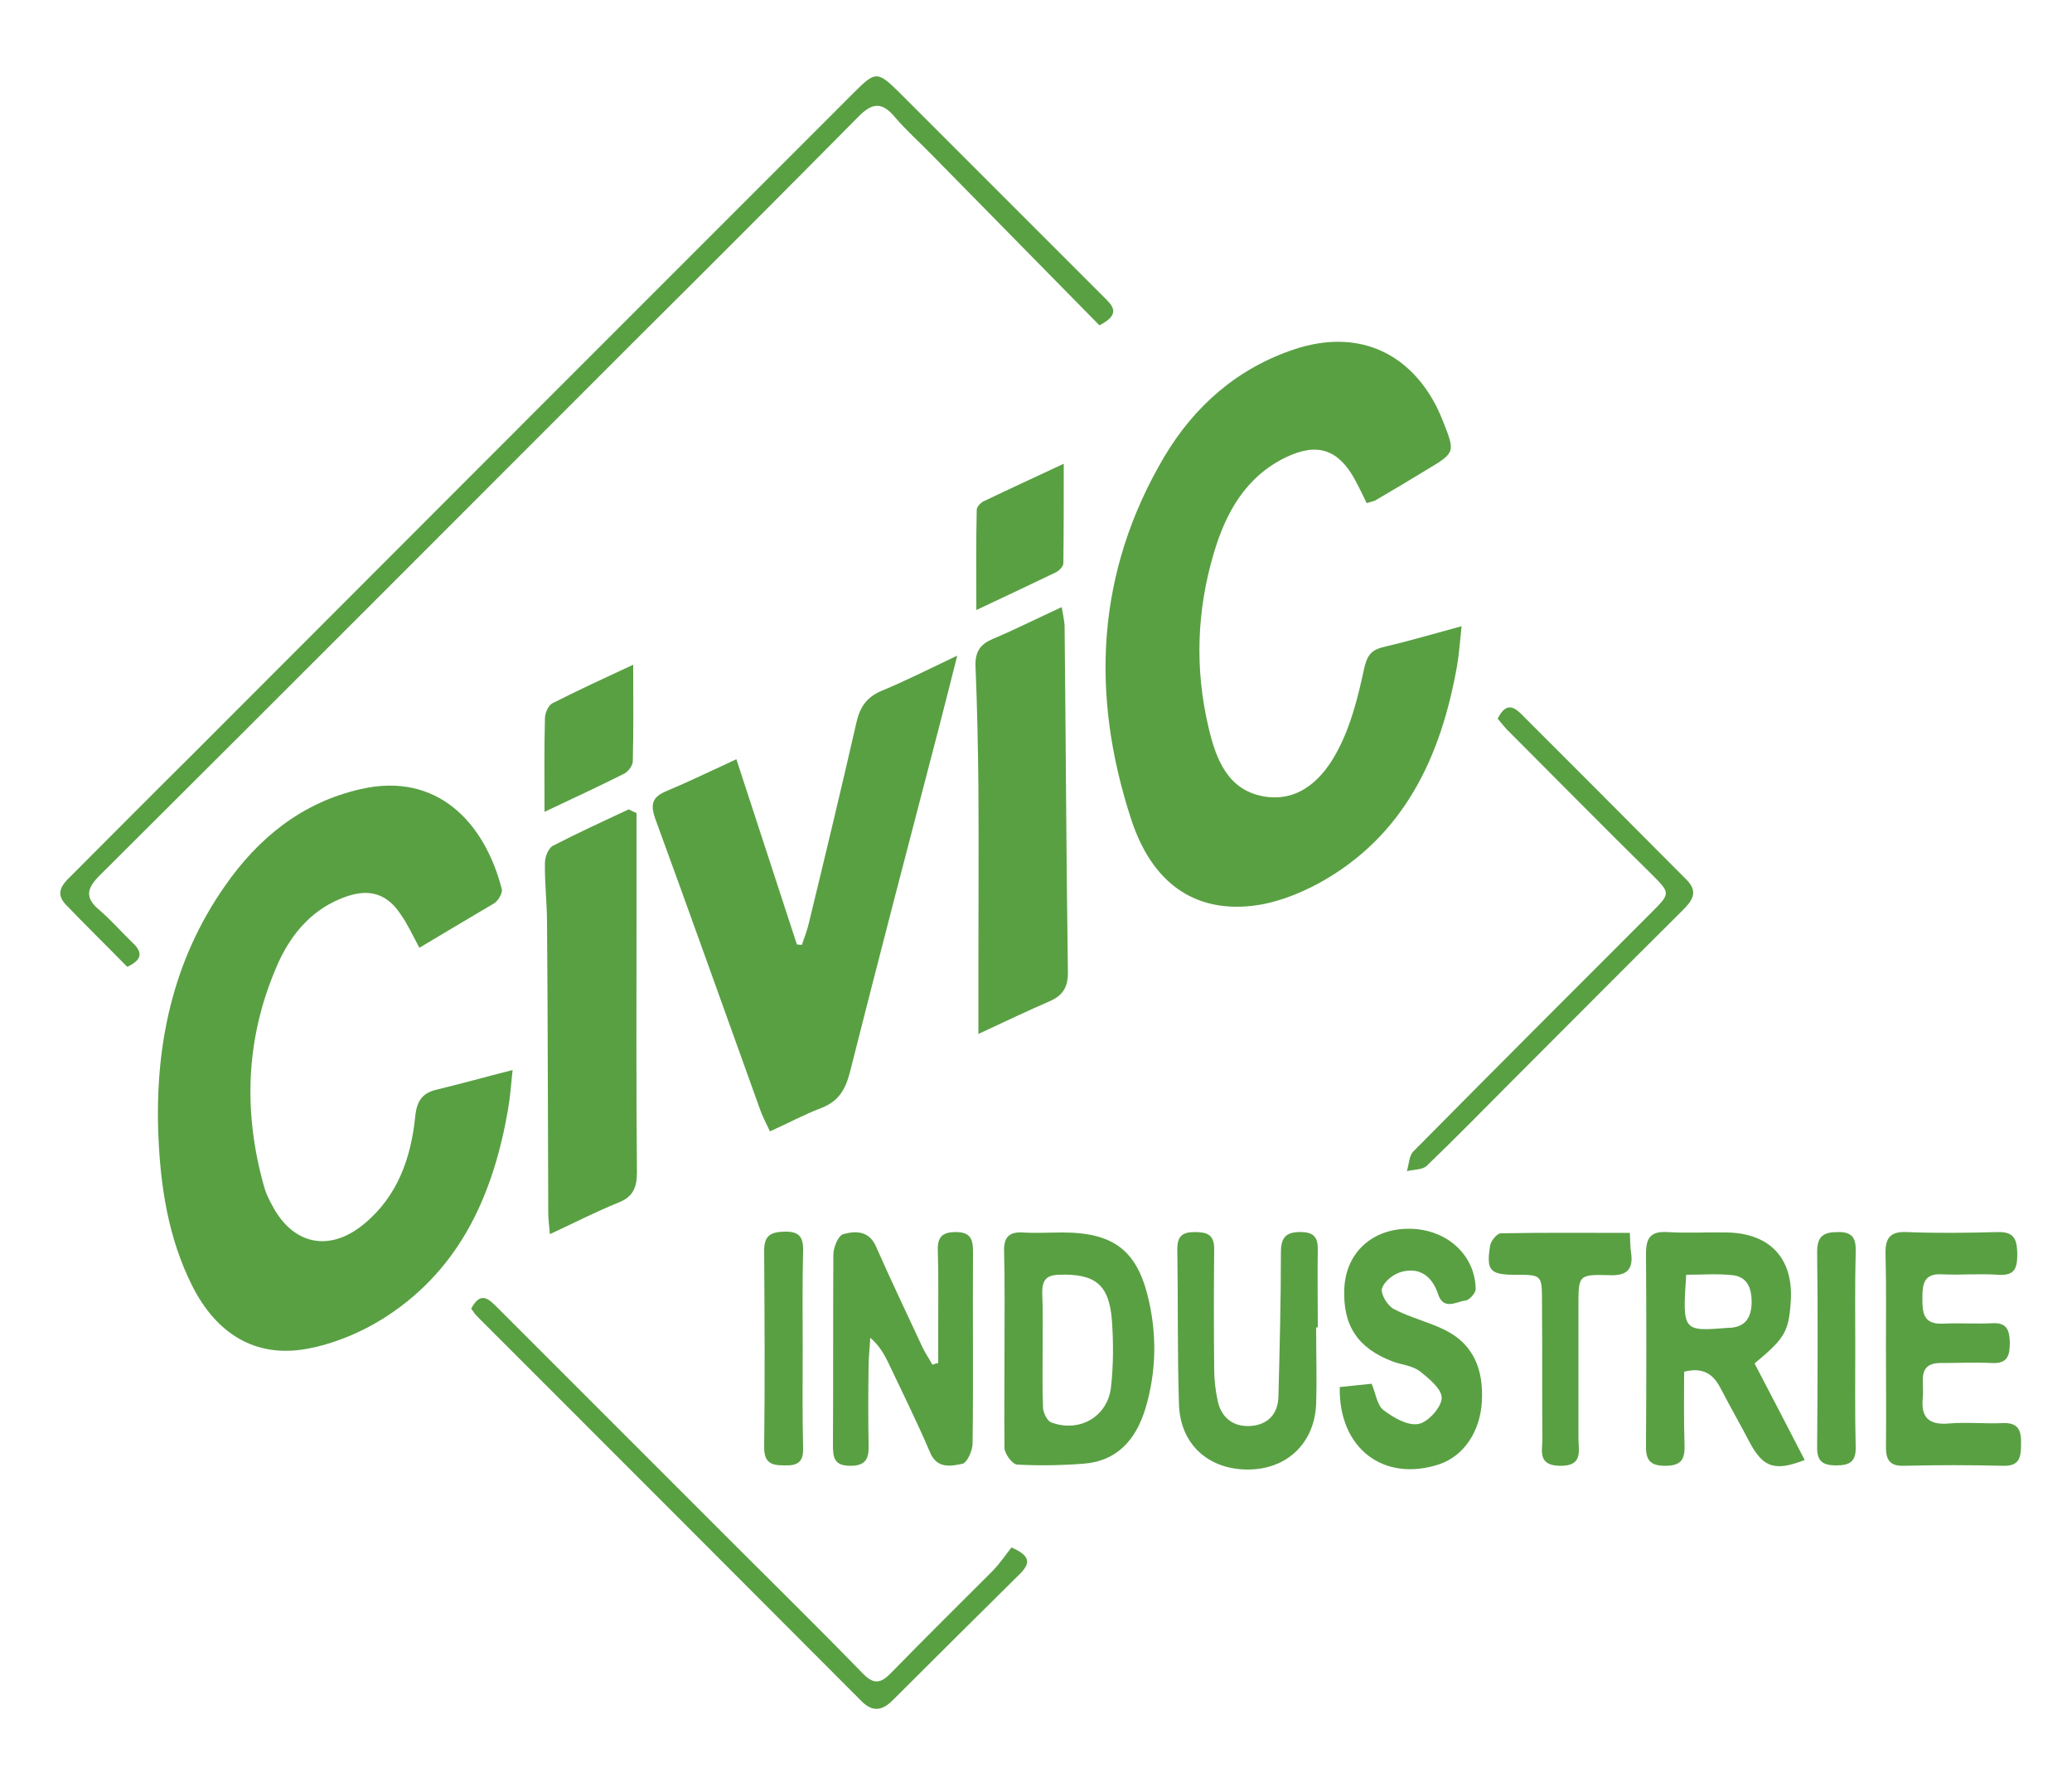 <?xml version="1.0" encoding="utf-8"?>
<!-- Generator: Adobe Illustrator 21.1.0, SVG Export Plug-In . SVG Version: 6.00 Build 0)  -->
<svg version="1.1" id="Calque_1" xmlns="http://www.w3.org/2000/svg" xmlns:xlink="http://www.w3.org/1999/xlink" x="0px" y="0px"
	 viewBox="0 0 500 430" style="enable-background:new 0 0 500 430;" xml:space="preserve">
<style type="text/css">
	.st0{fill:#59A043;}
</style>
<path class="st0" d="M329.8,121.4c-1-2.1-1.9-3.9-2.8-5.6c-4-7.3-9-9.1-16.6-5.5c-9.8,4.7-14.6,13.4-17.5,23.2
	c-4.1,13.8-4.6,27.8-1.3,41.9c1.8,7.7,4.6,15.3,13.5,16.8c8.6,1.4,14.3-4.5,17.8-11.3c3.1-5.9,4.8-12.7,6.2-19.2
	c0.7-3.3,1.6-4.9,4.9-5.6c5.9-1.4,11.8-3.1,18.7-5c-0.4,3.8-0.6,6.7-1.1,9.6c-3.9,22-12.8,41.1-33.3,52.4c-5,2.7-10.7,4.9-16.3,5.5
	c-13.9,1.5-24-5.6-29-20.8c-9.9-30.2-8.5-59.7,7.9-87.5c7.3-12.3,17.7-21.5,31.7-26.1c14.5-4.7,27,0.3,34,13.8
	c0.6,1.2,1.1,2.4,1.6,3.6c3,7.6,3,7.6-4,11.8c-4.1,2.5-8.3,5-12.4,7.4C331.3,121,330.8,121.1,329.8,121.4z"/>
<path class="st0" d="M101.2,228.7c-1.6-3-2.8-5.6-4.4-7.9c-3.3-5.1-7.6-6.5-13.4-4.4c-7.7,2.7-12.8,8.5-16.1,15.6
	c-8,17.7-8.8,36-3.5,54.6c0.4,1.4,1.1,2.8,1.8,4.1c5,9.7,13.9,11.6,22.3,4.6c8.1-6.7,11.3-16,12.3-25.9c0.4-3.9,1.8-5.7,5.3-6.5
	c5.8-1.4,11.5-3,18.2-4.7c-0.4,3.7-0.6,6.6-1.1,9.5c-3.5,20.2-11.3,38.1-29.1,49.8c-5.8,3.8-12.8,6.8-19.6,8
	c-12.3,2.2-21.7-3.7-27.5-15.2c-5.8-11.5-7.7-24-8.2-36.7c-0.8-21.5,3.5-41.8,16-59.7c8.1-11.7,18.7-20.3,32.9-23.5
	c18.4-4.2,29.9,8.1,34,24.2c0.2,0.9-0.9,2.8-1.9,3.4C113.4,221.4,107.6,224.9,101.2,228.7z"/>
<path class="st0" d="M231,158.2c-1.6,6.4-2.9,11.4-4.2,16.5c-7.3,28-14.6,55.9-21.7,84c-1.1,4.3-2.8,7.1-7,8.7
	c-4,1.5-7.8,3.6-12.3,5.6c-1-2.1-1.9-3.8-2.5-5.6c-8.4-23.3-16.7-46.7-25.2-69.9c-1.2-3.4-0.7-5.2,2.7-6.6
	c5.5-2.3,10.8-4.9,16.9-7.7c5,15.3,9.8,30,14.6,44.7c0.4,0,0.8,0.1,1.2,0.1c0.6-1.8,1.3-3.5,1.7-5.3c3.9-16.1,7.8-32.3,11.5-48.5
	c0.8-3.5,2.4-5.9,5.8-7.4C218.3,164.4,224.1,161.5,231,158.2z"/>
<path class="st0" d="M236.1,249.5c0-6,0-11,0-15.9c0-14.7,0.1-29.3,0-44c-0.1-9.6-0.3-19.3-0.7-28.9c-0.1-3.4,1.1-5.2,4.1-6.5
	c5.5-2.3,10.8-5,16.7-7.7c0.3,1.8,0.6,3.1,0.7,4.3c0.3,28,0.4,56,0.8,83.9c0,3.5-1.2,5.5-4.4,6.9C248,243.9,242.7,246.4,236.1,249.5
	z"/>
<path class="st0" d="M153.6,196.2c0,8.1,0,16.2,0,24.3c0,20.8-0.1,41.6,0.1,62.4c0,3.6-0.9,5.9-4.5,7.3c-5.4,2.2-10.5,4.8-16.5,7.6
	c-0.2-2.1-0.4-3.7-0.4-5.3c-0.1-23.3-0.1-46.6-0.3-69.9c0-4.8-0.6-9.6-0.5-14.4c0-1.4,0.8-3.5,1.9-4.1c6-3.1,12.1-5.9,18.3-8.8
	C152.3,195.6,152.9,195.9,153.6,196.2z"/>
<path class="st0" d="M265.3,78.5c-13.5-13.7-26.9-27.4-40.3-41c-3-3.1-6.3-6-9.1-9.3c-3.1-3.7-5.5-3.4-8.8,0
	c-17.8,18-35.7,35.9-53.7,53.8C110.3,125.1,67.2,168.3,24,211.3c-3.3,3.3-3.4,5.5,0.1,8.4c2.8,2.4,5.2,5.2,7.8,7.7
	c2.4,2.2,2.7,4.1-1.2,5.9c-4.8-4.9-9.9-9.9-14.8-15c-2.6-2.7-1-4.8,1.1-6.8c9.8-9.8,19.5-19.6,29.3-29.3
	C99.5,128.9,152.8,75.6,206,22.4c5.2-5.2,5.7-5.3,10.8-0.3c16.5,16.5,33,33,49.5,49.5C268.3,73.6,270.8,75.7,265.3,78.5z"/>
<path class="st0" d="M423.4,329c4.2,8,8.1,15.6,12.1,23.3c-7.2,2.8-10,1.8-13.2-4.1c-2.3-4.4-4.8-8.8-7.1-13.2
	c-1.7-3.3-4.1-5.2-8.8-4c0,5.7-0.1,11.6,0.1,17.6c0.1,3.5-0.7,5.1-4.7,5.1c-4,0-4.7-1.8-4.6-5.2c0.1-15.3,0.1-30.7,0-46
	c0-3.9,1.2-5.4,5.1-5.2c4.8,0.3,9.7,0,14.5,0.1c10.5,0.2,16.2,6.5,15.3,17.1C431.6,321.4,430.6,323,423.4,329z M406.9,307.6
	c-0.9,13.7-0.9,13.7,10.2,12.8c0.2,0,0.3,0,0.5,0c3.8-0.3,5-2.7,5.1-6.1c0-3.4-1-6.2-4.6-6.6C414.4,307.3,410.7,307.6,406.9,307.6z"
	/>
<path class="st0" d="M226.4,328.9c0-2.7,0-5.5,0-8.2c0-6.3,0.1-12.7-0.1-19c-0.1-3.2,1.1-4.4,4.3-4.4c3.4,0,4.2,1.5,4.2,4.6
	c-0.1,15.5,0.1,31-0.1,46.4c0,1.7-1.3,4.6-2.4,4.9c-2.8,0.6-6.2,1.3-7.9-2.8c-3.1-7.3-6.7-14.5-10.1-21.7c-1-2-2.1-4-4.3-5.9
	c-0.1,2.3-0.4,4.6-0.4,7c-0.1,6.3-0.1,12.7,0,19c0.1,3.2-0.7,4.9-4.4,4.9c-4,0-4.2-2.1-4.2-5.1c0.1-15.3,0-30.6,0.1-45.9
	c0-1.7,1.2-4.6,2.4-4.9c2.9-0.8,6.2-0.9,7.9,3c3.6,8.2,7.5,16.3,11.3,24.5c0.7,1.4,1.6,2.7,2.3,4C225.5,329.1,226,329,226.4,328.9z"
	/>
<path class="st0" d="M242.4,325c0-7.7,0.1-15.3-0.1-23c-0.1-3.5,1.2-4.8,4.6-4.6c3.2,0.2,6.3,0,9.5,0c12.4,0,18.1,4.4,20.8,16.3
	c2,8.7,1.8,17.5-0.8,26.2c-2.3,7.5-6.8,12.7-15,13.3c-5.3,0.4-10.7,0.5-16,0.2c-1.1-0.1-2.9-2.5-3-3.9
	C242.3,341.3,242.4,333.1,242.4,325z M251.6,325.3C251.6,325.3,251.6,325.3,251.6,325.3c0,4.8-0.1,9.7,0.1,14.5c0.1,1.2,1,3,1.9,3.4
	c6.8,2.6,13.7-1.3,14.5-8.5c0.6-5.4,0.6-10.9,0.2-16.3c-0.7-8.6-4.2-11.1-12.8-10.8c-3.1,0.1-4,1.4-4,4.3
	C251.7,316.3,251.6,320.8,251.6,325.3z"/>
<path class="st0" d="M455.1,325.6c0-7.7,0.1-15.3-0.1-23c-0.1-3.7,1-5.5,5.1-5.3c7.3,0.3,14.7,0.2,22,0c4-0.1,4.6,1.8,4.7,5.2
	c0,3.4-0.5,5.4-4.6,5.1c-4.5-0.3-9,0.1-13.5-0.1c-4.5-0.3-4.8,2.4-4.8,5.7c0,3.4,0.1,6.4,4.9,6.2c4-0.2,8,0.1,12-0.1
	c3.5-0.2,4.1,1.7,4.2,4.6c0,3.1-0.5,5.2-4.3,5c-4.2-0.2-8.3,0-12.5,0c-3,0-4.3,1.4-4.2,4.3c0,1.3,0.1,2.7,0,4
	c-0.5,4.7,1.3,6.7,6.2,6.3c4.3-0.4,8.7,0.1,13-0.1c4.1-0.2,4.6,2,4.5,5.3c0,3.1-0.5,5.1-4.3,5c-8-0.2-16-0.2-24,0
	c-3.4,0.1-4.3-1.5-4.3-4.5C455.2,341.3,455.1,333.5,455.1,325.6z"/>
<path class="st0" d="M323.3,334.7c2.5-0.3,5.1-0.5,7.7-0.8c1,2.4,1.3,5.2,2.9,6.4c2.4,1.8,5.8,3.8,8.4,3.3c2.3-0.4,5.5-4,5.6-6.2
	c0.1-2.2-3.1-4.8-5.4-6.6c-1.8-1.3-4.4-1.5-6.5-2.3c-8.4-3.2-12-8.7-11.6-17.6c0.4-8.7,6.8-14.5,15.8-14.4
	c8.9,0.1,15.8,6.3,15.9,14.6c0,0.9-1.5,2.6-2.4,2.7c-2.3,0.3-5.4,2.5-6.7-1.6c-1.4-4.2-4.4-6.5-8.8-5.3c-1.9,0.5-4.2,2.3-4.7,4
	c-0.4,1.3,1.3,4.2,2.9,5c3.8,2,8.1,3,12,4.9c7.2,3.4,9.6,9.7,9.2,17.3c-0.4,7.4-4.4,13.2-10.2,15.2
	C333.9,357.8,323,349.5,323.3,334.7z"/>
<path class="st0" d="M317.6,320.3c0,6.2,0.2,12.3,0,18.5c-0.4,9.5-7.1,15.8-16.5,15.8c-9.5,0-16.3-6.1-16.6-15.7
	c-0.4-12.5-0.2-25-0.4-37.5c0-3.1,1.2-4.1,4.2-4.1c3,0,4.7,0.6,4.7,4.1c-0.1,9.7-0.1,19.3,0,29c0,2.5,0.3,5,0.8,7.4
	c0.8,4.2,3.7,6.5,7.8,6.3c4.1-0.2,6.8-2.7,6.9-7.1c0.3-11.6,0.6-23.3,0.6-34.9c0-3.8,1.5-4.9,5.1-4.8c2.8,0.1,3.8,1.3,3.8,4
	c-0.1,6.3,0,12.7,0,19C317.8,320.3,317.7,320.3,317.6,320.3z"/>
<path class="st0" d="M113.7,315.8c2.3-4.4,4.3-2.3,6.3-0.3c18.8,18.8,37.7,37.7,56.5,56.5c10.6,10.6,21.3,21.1,31.7,31.8
	c2.7,2.8,4.4,2.4,6.9-0.2c8-8.2,16.2-16.3,24.3-24.4c1.9-1.9,3.3-4.1,4.7-5.8c4.5,2,4.6,3.7,2.2,6.2c-10.3,10.2-20.6,20.4-30.8,30.6
	c-2.5,2.5-4.8,3.1-7.6,0.3c-30.9-31-61.9-62-92.8-92.9C114.5,317,114.2,316.4,113.7,315.8z"/>
<path class="st0" d="M361.4,173.4c1.8-3.5,3.5-3.3,5.7-1.1c13.3,13.3,26.6,26.6,39.9,40c3.1,3.1,1.1,5.3-1.2,7.6
	c-13.6,13.5-27.1,27.1-40.6,40.6c-6.9,6.9-13.8,14-20.9,20.8c-1,1-3.2,0.9-4.8,1.3c0.5-1.6,0.5-3.7,1.6-4.8
	c19.1-19.3,38.3-38.5,57.5-57.7c4.6-4.6,4.5-4.6-0.2-9.3c-11.4-11.2-22.6-22.6-33.9-33.9C363.3,175.8,362.4,174.6,361.4,173.4z"/>
<path class="st0" d="M393.3,297.5c0.1,2.2,0.1,3.5,0.3,4.8c0.6,4.1-1.1,5.6-5.3,5.4c-7.4-0.2-7.4,0-7.4,7.3c0,10.7,0,21.3,0,32
	c0,3.1,1.2,6.8-4.5,6.7c-5.4-0.1-4.2-3.6-4.2-6.5c-0.1-11,0-22-0.1-33c0-6.6,0-6.6-6.6-6.6c-6,0-6.9-1.1-5.9-7.1
	c0.2-1.1,1.6-2.8,2.5-2.9C372.3,297.4,382.6,297.5,393.3,297.5z"/>
<path class="st0" d="M235.6,147.2c0-8.7-0.1-16.4,0.1-24.2c0-0.7,1-1.8,1.8-2.1c6-2.9,12-5.6,19.2-9c0,8.6,0,16.3-0.1,24
	c0,0.8-1,1.8-1.8,2.2C248.8,141,242.6,143.9,235.6,147.2z"/>
<path class="st0" d="M131.4,195.9c0-8.3-0.1-15.4,0.1-22.5c0-1.3,0.8-3.2,1.8-3.7c6.1-3.1,12.4-6,19.5-9.3c0,8.5,0.1,15.9-0.1,23.3
	c0,1-1.1,2.5-2.1,3C144.6,189.7,138.4,192.6,131.4,195.9z"/>
<path class="st0" d="M193.7,325.4c0,8-0.1,16,0.1,24c0.1,3.4-1.3,4.3-4.5,4.2c-3.2,0-4.9-0.6-4.9-4.4c0.2-15.8,0.1-31.6,0-47.4
	c0-3.6,1.5-4.5,4.8-4.6c3.6-0.1,4.7,1.2,4.6,4.7C193.6,309.8,193.7,317.6,193.7,325.4z"/>
<path class="st0" d="M447.7,325.2c0,8-0.1,16,0.1,23.9c0.1,3.6-1.4,4.5-4.7,4.5c-3.4,0-4.7-1.1-4.6-4.6c0.1-15.6,0.2-31.3,0-46.9
	c0-3.8,1.5-4.8,5-4.8c3.8-0.1,4.4,1.8,4.3,4.9C447.6,309.9,447.7,317.5,447.7,325.2z"/>
</svg>

